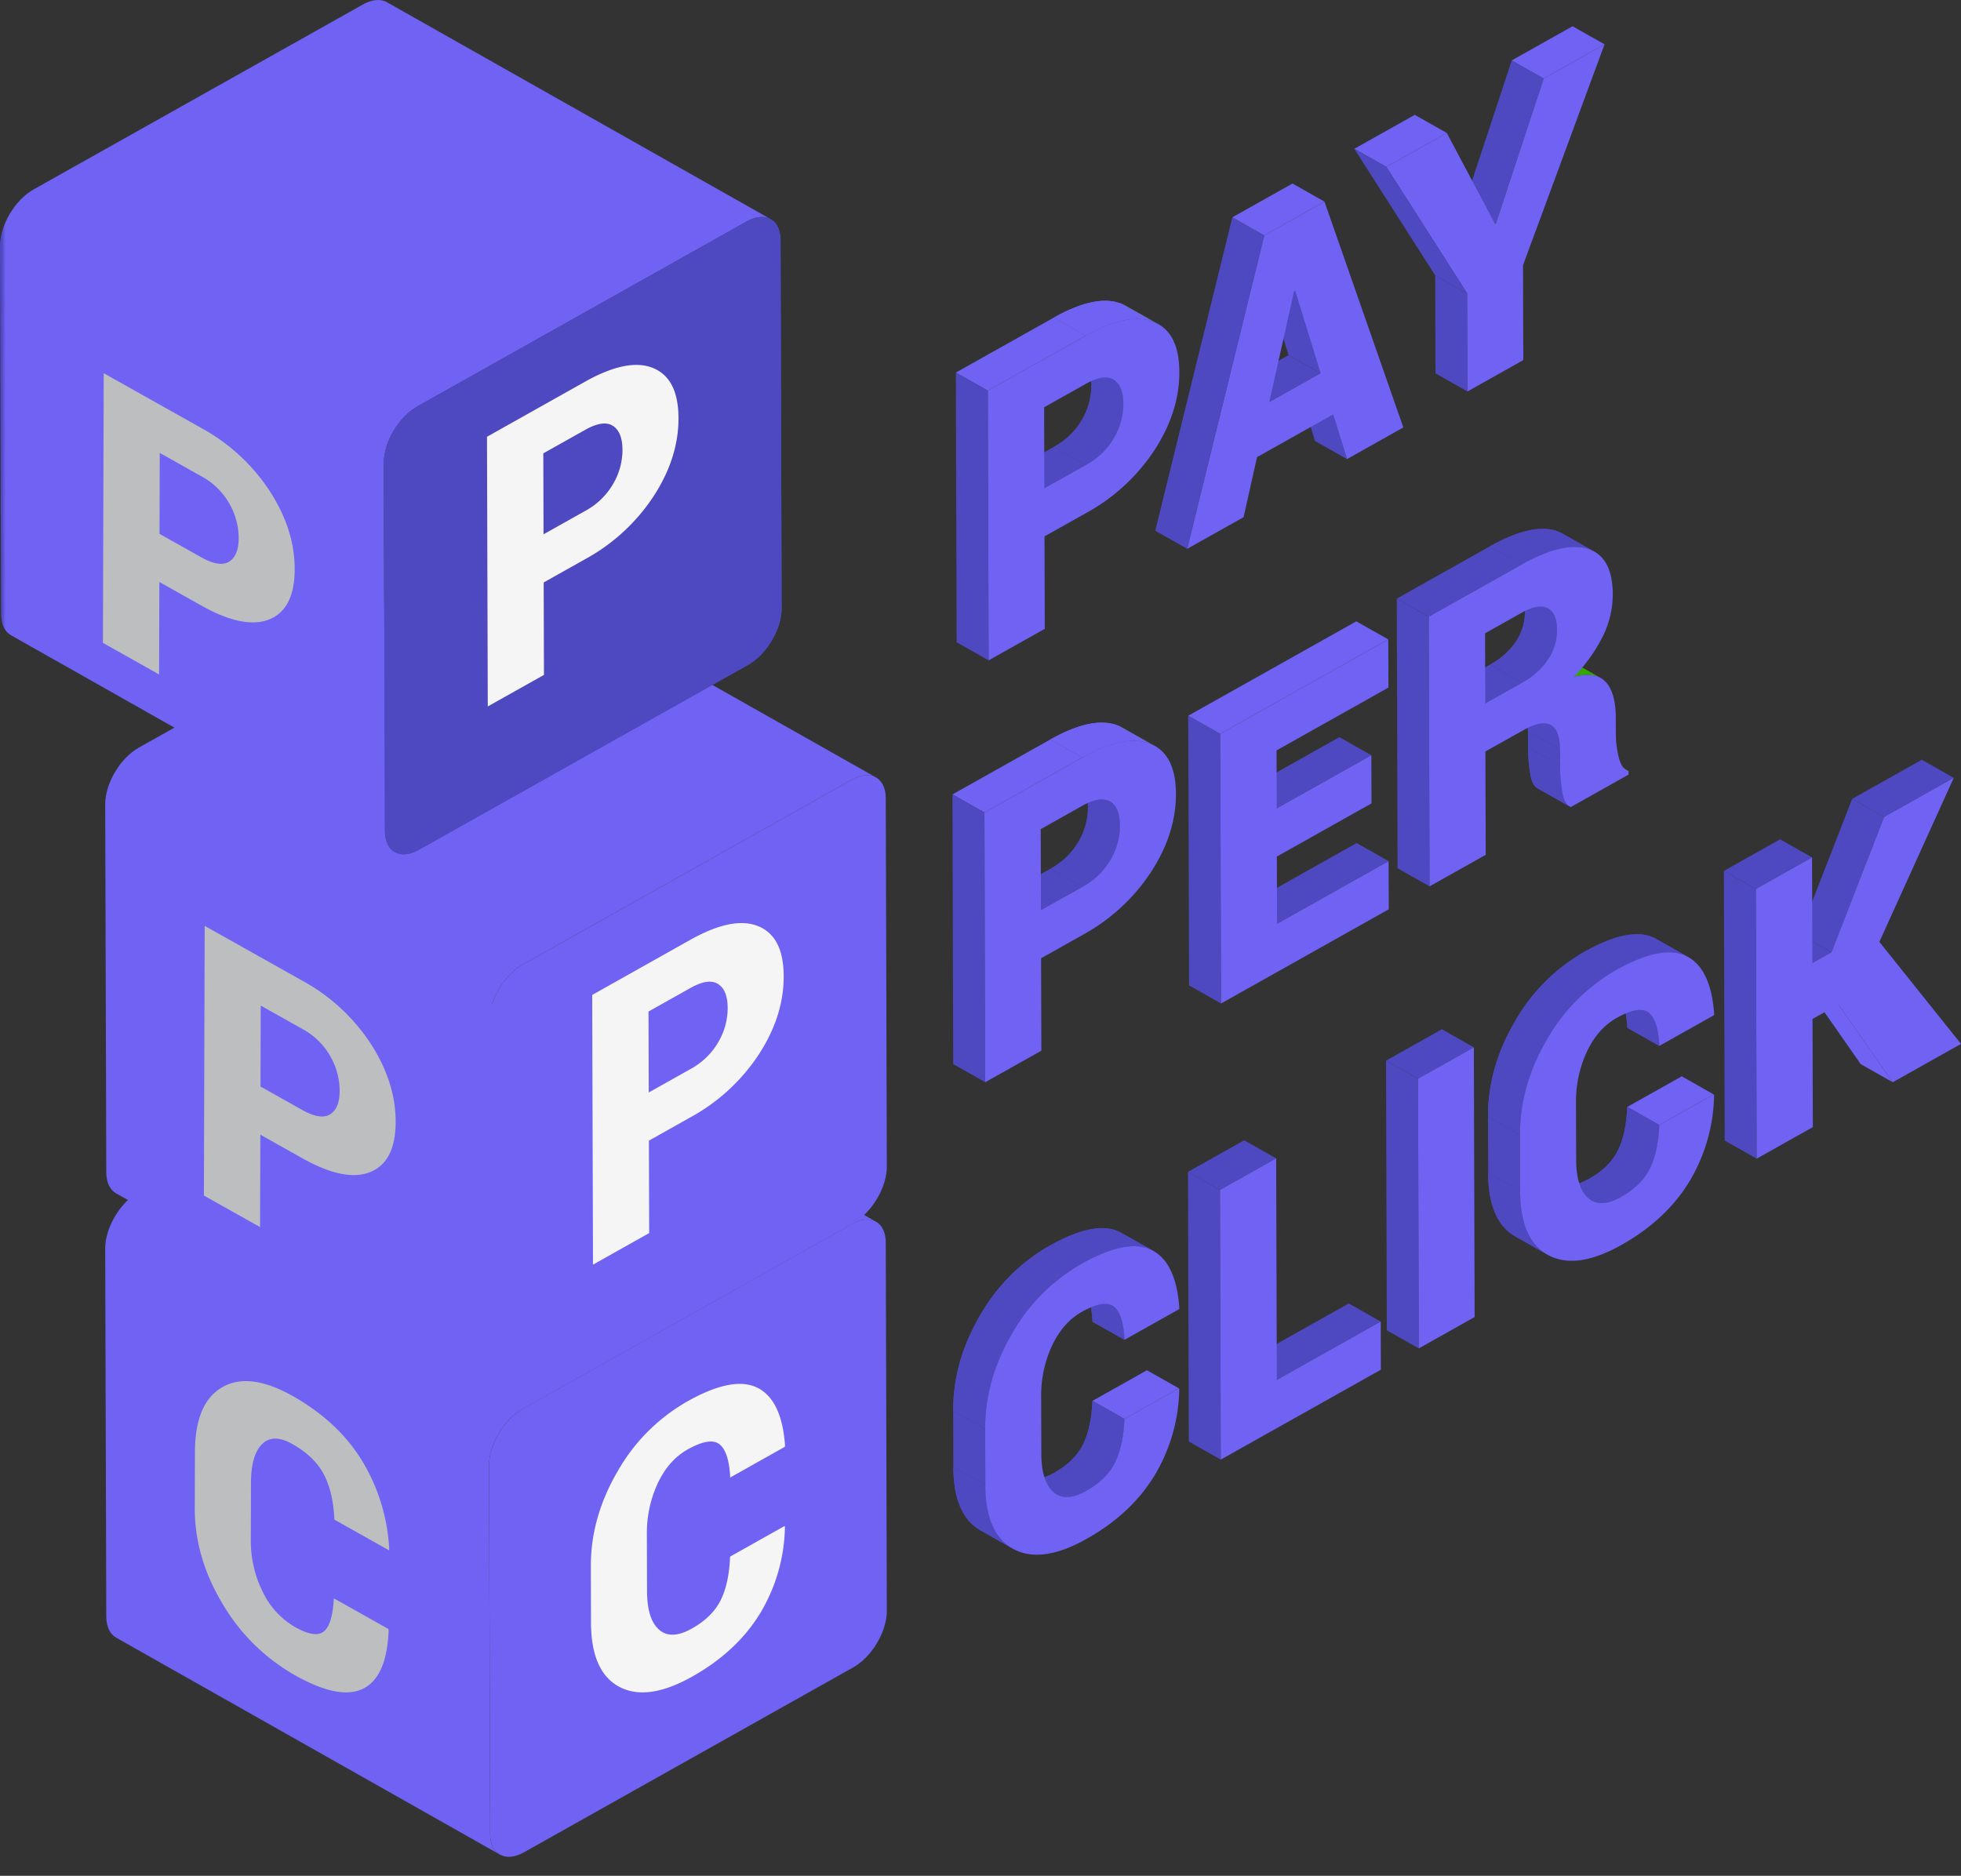 <svg xmlns="http://www.w3.org/2000/svg" xmlns:xlink="http://www.w3.org/1999/xlink" width="713.211" height="682.316" viewBox="0 0 713.211 682.316">
  <rect x="0" y="0" width="713.211" height="682.316" fill="#333333" stroke="none"/>
  <defs>
    <clipPath id="clip-path">
      <rect id="Rectangle_35" data-name="Rectangle 35" width="713.211" height="682.316" fill="none"/>
    </clipPath>
    <clipPath id="clip-path-3">
      <rect id="Rectangle_1" data-name="Rectangle 1" width="299.986" height="169.047" fill="none"/>
    </clipPath>
    <clipPath id="clip-path-4">
      <path id="Path_2" data-name="Path 2" d="M162.242,297.974,42.469,365.248c-6.769,3.8-12.237,13.018-12.217,20.585l.388,133.9c.011,3.76,1.377,6.406,3.578,7.65l139.6,78.926c-2.2-1.244-3.563-3.887-3.577-7.65l-.388-133.9c-.025-7.566,5.448-16.783,12.218-20.586L301.845,376.9c3.407-1.915,6.495-2.091,8.724-.831q-69.8-39.466-139.606-78.928a6.462,6.462,0,0,0-3.219-.8,11.389,11.389,0,0,0-5.5,1.637" transform="translate(-30.252 -296.337)" fill="none"/>
    </clipPath>
    <linearGradient id="linear-gradient" x1="-0.136" y1="1.025" x2="-0.132" y2="1.025" gradientUnits="objectBoundingBox">
      <stop offset="0" stop-color="#4e48c1"/>
      <stop offset="0.353" stop-color="#7062f2"/>
      <stop offset="1" stop-color="#7062f2"/>
    </linearGradient>
    <clipPath id="clip-path-5">
      <path id="Path_3" data-name="Path 3" d="M272.614,362.115,152.843,429.388c-6.771,3.8-12.244,13.02-12.218,20.586l.388,133.9c.023,7.57,5.53,10.622,12.3,6.818l119.773-67.276c6.769-3.8,12.239-13.016,12.214-20.588l-.39-133.9c-.016-5.359-2.779-8.454-6.8-8.454a11.4,11.4,0,0,0-5.5,1.637" transform="translate(-140.625 -360.478)" fill="none"/>
    </clipPath>
    <linearGradient id="linear-gradient-2" x1="-1.229" y1="1.02" x2="-1.22" y2="1.02" gradientUnits="objectBoundingBox">
      <stop offset="0" stop-color="#4e48c1"/>
      <stop offset="0.565" stop-color="#7062f2"/>
      <stop offset="1" stop-color="#7062f2"/>
    </linearGradient>
    <clipPath id="clip-path-7">
      <path id="Path_6" data-name="Path 6" d="M162.242,166.643,42.469,233.917c-6.769,3.8-12.237,13.019-12.217,20.586l.388,133.9c.011,3.759,1.377,6.4,3.578,7.648q69.8,39.468,139.6,78.93c-2.2-1.248-3.563-3.89-3.577-7.651l-.388-133.9c-.025-7.568,5.448-16.787,12.218-20.588l119.771-67.272c3.407-1.915,6.495-2.093,8.724-.833q-69.8-39.466-139.606-78.928a6.462,6.462,0,0,0-3.219-.8,11.4,11.4,0,0,0-5.5,1.637" transform="translate(-30.252 -165.006)" fill="none"/>
    </clipPath>
    <linearGradient id="linear-gradient-3" x1="-0.136" y1="1.546" x2="-0.132" y2="1.546" gradientUnits="objectBoundingBox">
      <stop offset="0" stop-color="#4e48c1"/>
      <stop offset="0.312" stop-color="#7062f2"/>
      <stop offset="1" stop-color="#7062f2"/>
    </linearGradient>
    <clipPath id="clip-path-8">
      <path id="Path_7" data-name="Path 7" d="M272.614,230.786,152.843,298.058c-6.771,3.8-12.244,13.02-12.218,20.588l.388,133.9c.023,7.568,5.53,10.619,12.3,6.818l119.773-67.275c6.769-3.8,12.239-13.02,12.214-20.588l-.39-133.9c-.016-5.359-2.779-8.454-6.795-8.454a11.4,11.4,0,0,0-5.5,1.638" transform="translate(-140.625 -229.148)" fill="none"/>
    </clipPath>
    <linearGradient id="linear-gradient-4" x1="-1.229" y1="1.711" x2="-1.22" y2="1.711" xlink:href="#linear-gradient-3"/>
    <clipPath id="clip-path-10">
      <path id="Path_10" data-name="Path 10" d="M137.41,0a11.461,11.461,0,0,0-5.425,1.639L12.218,68.911C5.468,72.7.022,81.852,0,89.4v.1L.392,223.4c.013,3.765,1.379,6.411,3.567,7.654q69.8,39.464,139.612,78.925c-2.2-1.242-3.567-3.887-3.579-7.653l-.392-133.9c-.025-7.569,5.451-16.785,12.218-20.586L271.6,80.564c3.4-1.907,6.489-2.091,8.715-.836L140.713.8a6.463,6.463,0,0,0-3.141-.8Z" transform="translate(0 -0.001)" fill="none"/>
    </clipPath>
    <linearGradient id="linear-gradient-5" y1="2.201" x2="0.005" y2="2.201" gradientUnits="objectBoundingBox">
      <stop offset="0" stop-color="#4e48c1"/>
      <stop offset="1" stop-color="#7062f2"/>
    </linearGradient>
    <clipPath id="clip-path-11">
      <path id="Path_11" data-name="Path 11" d="M242.364,65.779,122.589,133.053c-6.769,3.8-12.24,13.021-12.217,20.588l.39,133.9c.021,7.57,5.529,10.619,12.3,6.817l119.771-67.275c6.771-3.8,12.239-13.018,12.217-20.587l-.391-133.9c-.015-5.359-2.779-8.454-6.795-8.452a11.391,11.391,0,0,0-5.5,1.635" transform="translate(-110.372 -64.144)" fill="none"/>
    </clipPath>
    <linearGradient id="linear-gradient-6" x1="-0.964" y1="2.578" x2="-0.956" y2="2.578" gradientUnits="objectBoundingBox">
      <stop offset="0" stop-color="#7062f2"/>
      <stop offset="0.992" stop-color="#4e48c1"/>
      <stop offset="1" stop-color="#4e48c1"/>
    </linearGradient>
    <clipPath id="clip-path-14">
      <path id="Path_30" data-name="Path 30" d="M303.121,133.868l11.635,6.578a25.95,25.95,0,0,0,10.083-9.748l-11.631-6.577a25.975,25.975,0,0,1-10.087,9.747" transform="translate(-303.121 -124.121)" fill="none"/>
    </clipPath>
    <clipPath id="clip-path-15">
      <path id="Path_32" data-name="Path 32" d="M334.249,96.41a13.847,13.847,0,0,1,1.579.764L324.2,90.6a13.719,13.719,0,0,0-1.582-.767Z" transform="translate(-322.613 -89.832)" fill="none"/>
    </clipPath>
    <clipPath id="clip-path-17">
      <path id="Path_35" data-name="Path 35" d="M311.1,106.933q3.474,2.226,3.5,8.762a24.556,24.556,0,0,1-3.437,12.421l11.631,6.577a24.51,24.51,0,0,0,3.437-12.421q-.017-6.538-3.5-8.762c-.076-.049-.157-.1-.239-.144l-11.569-6.54c.058.034.118.07.176.107m-.176-.107-.063-.036.063.036" transform="translate(-310.857 -106.79)" fill="none"/>
    </clipPath>
    <clipPath id="clip-path-19">
      <path id="Path_39" data-name="Path 39" d="M303.014,95.027l11.633,6.576q15.6-8.764,24.793-4.979L327.8,90.046a15.908,15.908,0,0,0-6.121-1.141q-7.767,0-18.669,6.122" transform="translate(-303.014 -88.905)" fill="none"/>
    </clipPath>
    <clipPath id="clip-path-21">
      <path id="Path_45" data-name="Path 45" d="M302.139,258.573l11.634,6.577a25.942,25.942,0,0,0,10.085-9.747l-11.631-6.577a25.975,25.975,0,0,1-10.087,9.747" transform="translate(-302.139 -248.826)" fill="none"/>
    </clipPath>
    <clipPath id="clip-path-22">
      <path id="Path_47" data-name="Path 47" d="M333.266,221.114a14.078,14.078,0,0,1,1.58.765L323.213,215.3a14.024,14.024,0,0,0-1.582-.767Z" transform="translate(-321.631 -214.537)" fill="none"/>
    </clipPath>
    <clipPath id="clip-path-24">
      <path id="Path_50" data-name="Path 50" d="M310.114,231.638q3.474,2.226,3.5,8.762a24.543,24.543,0,0,1-3.435,12.421l11.631,6.577a24.516,24.516,0,0,0,3.437-12.421q-.017-6.538-3.5-8.761c-.078-.049-.158-.1-.24-.145q-5.787-3.269-11.571-6.54c.059.034.118.07.177.107m-.177-.107c-.02-.012-.04-.025-.062-.036l.062.036" transform="translate(-309.875 -231.495)" fill="none"/>
    </clipPath>
    <clipPath id="clip-path-26">
      <path id="Path_54" data-name="Path 54" d="M302.032,219.732l11.633,6.577q15.6-8.764,24.792-4.981l-11.635-6.577a15.908,15.908,0,0,0-6.121-1.141q-7.767,0-18.669,6.122" transform="translate(-302.032 -213.61)" fill="none"/>
    </clipPath>
    <clipPath id="clip-path-28">
      <path id="Path_59" data-name="Path 59" d="M470.077,228.856a3.374,3.374,0,0,0,.813.33l-11.634-6.578a3.294,3.294,0,0,1-.812-.329Z" transform="translate(-458.444 -222.279)" fill="none"/>
    </clipPath>
    <clipPath id="clip-path-30">
      <path id="Path_62" data-name="Path 62" d="M440.154,230.395q.681,4.291,2.616,5.391l11.635,6.578q-1.935-1.1-2.617-5.393a61.329,61.329,0,0,1-.787-9.41l-11.633-6.577a61.656,61.656,0,0,0,.785,9.411" transform="translate(-439.369 -220.984)" fill="none"/>
    </clipPath>
    <clipPath id="clip-path-32">
      <path id="Path_66" data-name="Path 66" d="M440.055,217.829l11.633,6.577c-.014-4.677-1.131-7.624-3.34-8.862l-11.633-6.578c2.208,1.238,3.327,4.185,3.34,8.863" transform="translate(-436.715 -208.966)" fill="none"/>
    </clipPath>
    <clipPath id="clip-path-33">
      <path id="Path_68" data-name="Path 68" d="M443.4,194.815l11.633,6.577q6.215-1.517,9.744.479l-11.634-6.577a9.75,9.75,0,0,0-4.875-1.135,20.713,20.713,0,0,0-4.868.656" transform="translate(-443.4 -194.159)" fill="none"/>
    </clipPath>
    <clipPath id="clip-path-35">
      <path id="Path_71" data-name="Path 71" d="M428.516,198l11.633,6.578a26.363,26.363,0,0,0,9.394-8.414l-11.636-6.578a26.3,26.3,0,0,1-9.39,8.414" transform="translate(-428.516 -189.59)" fill="none"/>
    </clipPath>
    <clipPath id="clip-path-37">
      <path id="Path_74" data-name="Path 74" d="M439.175,182.236a19.223,19.223,0,0,1-3.23,10.829l11.636,6.578a19.28,19.28,0,0,0,3.229-10.831q-.019-5.886-3.253-7.72l-11.634-6.577q3.229,1.825,3.252,7.721" transform="translate(-435.923 -174.515)" fill="none"/>
    </clipPath>
    <clipPath id="clip-path-39">
      <path id="Path_78" data-name="Path 78" d="M428.317,162.752l11.633,6.577q15.26-8.568,24.2-5.7a12.5,12.5,0,0,1,2.292,1l-11.634-6.577a12.408,12.408,0,0,0-2.291-1,15.908,15.908,0,0,0-4.885-.72q-7.885,0-19.315,6.418" transform="translate(-428.317 -156.334)" fill="none"/>
    </clipPath>
    <clipPath id="clip-path-41">
      <path id="Path_90" data-name="Path 90" d="M315.806,430.023q-3.055,6.087-10.411,10.224-6.555,3.684-10.7,1.339,5.817,3.291,11.634,6.577,4.144,2.344,10.7-1.339,7.348-4.133,10.41-10.224,3.055-6.108,3.459-15.914l-11.634-6.577q-.4,9.8-3.459,15.914" transform="translate(-294.7 -414.109)" fill="none"/>
    </clipPath>
    <clipPath id="clip-path-43">
      <path id="Path_93" data-name="Path 93" d="M311.212,380.986q3.409,2.739,3.865,12.071l11.635,6.577q-.457-9.319-3.868-12.073a4.458,4.458,0,0,0-.579-.39q-5.813-3.289-11.633-6.577a4.394,4.394,0,0,1,.579.391" transform="translate(-310.633 -380.595)" fill="none"/>
    </clipPath>
    <clipPath id="clip-path-45">
      <path id="Path_96" data-name="Path 96" d="M284.041,456.752l11.635,6.576q-9.871-5.578-9.916-23.118l-11.634-6.577q.051,17.531,9.915,23.119" transform="translate(-274.126 -433.633)" fill="none"/>
    </clipPath>
    <clipPath id="clip-path-47">
      <path id="Path_100" data-name="Path 100" d="M301.865,369.389l11.633,6.578q16.631-9.343,25.469-4.926c.2.1.395.206.588.314q-5.821-3.293-11.636-6.578c-.191-.107-.385-.213-.584-.311a14.283,14.283,0,0,0-6.479-1.42q-7.7,0-18.99,6.343" transform="translate(-301.865 -363.046)" fill="none"/>
    </clipPath>
    <clipPath id="clip-path-49">
      <path id="Path_103" data-name="Path 103" d="M283.8,393.718q-9.769,16.728-9.716,34.511l11.634,6.576q-.051-17.777,9.716-34.51a67.494,67.494,0,0,1,25.427-25.516L309.224,368.2A67.545,67.545,0,0,0,283.8,393.718" transform="translate(-274.079 -368.201)" fill="none"/>
    </clipPath>
    <clipPath id="clip-path-51">
      <path id="Path_122" data-name="Path 122" d="M469.594,343.139q-3.055,6.087-10.411,10.224-6.557,3.682-10.7,1.339l11.635,6.576q4.144,2.344,10.7-1.339,7.35-4.131,10.41-10.224t3.461-15.913l-11.636-6.577q-.4,9.8-3.457,15.914" transform="translate(-448.485 -327.225)" fill="none"/>
    </clipPath>
    <clipPath id="clip-path-53">
      <path id="Path_125" data-name="Path 125" d="M465,294.1q3.409,2.741,3.865,12.073l11.635,6.577q-.455-9.319-3.867-12.073a4.746,4.746,0,0,0-.579-.393q-5.815-3.287-11.634-6.576a4.56,4.56,0,0,1,.579.391" transform="translate(-464.419 -293.71)" fill="none"/>
    </clipPath>
    <clipPath id="clip-path-55">
      <path id="Path_128" data-name="Path 128" d="M437.827,369.868l11.635,6.576q-9.871-5.578-9.918-23.118l-11.633-6.577q.051,17.529,9.915,23.119" transform="translate(-427.912 -346.749)" fill="none"/>
    </clipPath>
    <clipPath id="clip-path-57">
      <path id="Path_132" data-name="Path 132" d="M455.652,282.505l11.633,6.577q16.629-9.341,25.469-4.924c.2.1.393.205.586.313q-5.817-3.291-11.635-6.577c-.191-.108-.386-.213-.583-.311a14.276,14.276,0,0,0-6.48-1.42q-7.7,0-18.989,6.343" transform="translate(-455.652 -276.162)" fill="none"/>
    </clipPath>
    <clipPath id="clip-path-59">
      <path id="Path_135" data-name="Path 135" d="M437.582,306.834q-9.767,16.726-9.716,34.511l11.633,6.576q-.049-17.778,9.719-34.511a67.494,67.494,0,0,1,25.427-25.516l-11.633-6.577a67.547,67.547,0,0,0-25.429,25.517" transform="translate(-427.865 -281.317)" fill="none"/>
    </clipPath>
  </defs>
  <g id="hero_ppc" data-name="hero ppc" transform="translate(-1011 -213)">
    <g id="hero" transform="translate(1011 213)">
      <g id="Group_120" data-name="Group 120" clip-path="url(#clip-path)">
        <g id="Group_5" data-name="Group 5">
          <g id="Group_4" data-name="Group 4" clip-path="url(#clip-path)">
            <g id="Group_3" data-name="Group 3" transform="translate(36.672 513.269)" opacity="0.27" style="mix-blend-mode: multiply;isolation: isolate">
              <g id="Group_2" data-name="Group 2">
                <g id="Group_1" data-name="Group 1" clip-path="url(#clip-path-3)">
                  <path id="Path_1" data-name="Path 1" d="M35.325,492.958,163.1,420.716c8.487-4.8,22.285-4.8,30.829,0C193.932,420.717,26.849,497.751,35.325,492.958Z" transform="translate(-28.994 -417.118)" fill="#231f20"/>
                </g>
              </g>
            </g>
          </g>
        </g>
        <g id="Group_7" data-name="Group 7" transform="translate(38.264 364.647)">
          <g id="Group_6" data-name="Group 6" clip-path="url(#clip-path-4)">
            <rect id="Rectangle_3" data-name="Rectangle 3" width="280.336" height="309.977" transform="translate(-0.02)" fill="url(#linear-gradient)"/>
          </g>
        </g>
        <g id="Group_9" data-name="Group 9" transform="translate(177.867 443.573)">
          <g id="Group_8" data-name="Group 8" clip-path="url(#clip-path-5)">
            <rect id="Rectangle_4" data-name="Rectangle 4" width="144.725" height="234.023" transform="translate(-0.025 0)" fill="url(#linear-gradient-2)"/>
          </g>
        </g>
        <g id="Group_11" data-name="Group 11">
          <g id="Group_10" data-name="Group 10" clip-path="url(#clip-path)">
            <path id="Path_4" data-name="Path 4" d="M91.446,413.591q16.645,9.349,25.412,23.657a68.663,68.663,0,0,1,9.872,32.2l-.129.34L106.767,458.65q-.381-9.81-3.784-16.371-3.383-6.554-11.588-11.171-6.921-3.887-10.926.107t-4.021,14.108l-.061,20.617a41.687,41.687,0,0,0,4.283,18.88,29.309,29.309,0,0,0,11.924,12.973q7.354,4.131,10.434,1.473,3.1-2.652,3.54-11.984L126.4,498.422l.114.479q-.649,16.909-9.2,21.215t-24.771-4.8a71.322,71.322,0,0,1-26.43-26.044q-10.146-16.9-10.106-34.773l.059-20.477q.055-17.8,9.887-23.5t25.494,3.074" transform="translate(14.832 94.11)" fill="#bcbec0"/>
            <path id="Path_5" data-name="Path 5" d="M205.033,415.435q16.645-9.347,25.467-4.923t10.026,21.026l-.126.471-19.821,11.135q-.457-9.319-3.868-12.071-3.428-2.73-11.626,1.88-6.925,3.893-10.89,12.359a43.087,43.087,0,0,0-3.927,18.572l.062,20.617q.03,10.181,4.39,14,4.348,3.841,11.948-.433,7.35-4.127,10.42-10.232,3.055-6.106,3.447-15.908l19.835-11.14.116.335a62.962,62.962,0,0,1-9.049,31.47q-8.511,13.895-24.719,22.993-16.265,9.137-26.5,3.684-10.211-5.469-10.264-23.324l-.059-20.487q-.053-17.777,9.705-34.5a67.576,67.576,0,0,1,25.429-25.517" transform="translate(44.995 94.301)" fill="#f5f5f5"/>
          </g>
        </g>
        <g id="Group_13" data-name="Group 13" transform="translate(38.264 203.042)">
          <g id="Group_12" data-name="Group 12" clip-path="url(#clip-path-7)">
            <rect id="Rectangle_6" data-name="Rectangle 6" width="280.336" height="309.98" transform="translate(-0.02 0)" fill="url(#linear-gradient-3)"/>
          </g>
        </g>
        <g id="Group_15" data-name="Group 15" transform="translate(177.867 281.97)">
          <g id="Group_14" data-name="Group 14" clip-path="url(#clip-path-8)">
            <rect id="Rectangle_7" data-name="Rectangle 7" width="144.725" height="234.02" transform="translate(-0.025 0)" fill="url(#linear-gradient-4)"/>
          </g>
        </g>
        <g id="Group_17" data-name="Group 17">
          <g id="Group_16" data-name="Group 16" clip-path="url(#clip-path)">
            <path id="Path_8" data-name="Path 8" d="M119.286,316.537q9.128,14.083,9.09,28.5-.042,14.489-9.226,18.205t-24.8-5.059L79.162,349.65l-.1,33.624L58.63,371.794l.285-98.1L94.535,293.7a69.418,69.418,0,0,1,24.752,22.835m-14.78,25.719c2.316-1.425,3.485-4.262,3.5-8.536a25.394,25.394,0,0,0-3.435-12.66,25.717,25.717,0,0,0-10.085-9.839L79.3,302.691l-.085,29.44,15.186,8.53q6.64,3.73,10.107,1.595" transform="translate(15.527 63.09)" fill="#bcbec0"/>
            <path id="Path_9" data-name="Path 9" d="M230.705,274.015q9.2,3.776,9.227,18.207.042,14.475-9.09,28.483A69.588,69.588,0,0,1,206.09,343.48l-15.184,8.53.1,33.624-20.435,11.477-.286-98.1L205.9,279q15.616-8.771,24.8-4.987m-14.581,42.2a24.43,24.43,0,0,0,3.438-12.421c-.014-4.36-1.172-7.282-3.5-8.761q-3.474-2.243-10.106,1.488l-15.186,8.53.085,29.443,15.186-8.53a25.893,25.893,0,0,0,10.085-9.748" transform="translate(45.097 62.902)" fill="#f5f5f5"/>
          </g>
        </g>
        <g id="Group_19" data-name="Group 19" transform="translate(0 0.001)">
          <g id="Group_18" data-name="Group 18" clip-path="url(#clip-path-10)">
            <rect id="Rectangle_9" data-name="Rectangle 9" width="280.312" height="309.98" transform="translate(0 0)" fill="url(#linear-gradient-5)"/>
          </g>
        </g>
        <g id="Group_21" data-name="Group 21" transform="translate(139.602 78.93)">
          <g id="Group_20" data-name="Group 20" clip-path="url(#clip-path-11)">
            <rect id="Rectangle_10" data-name="Rectangle 10" width="144.721" height="234.021" transform="translate(-0.023 -0.001)" fill="url(#linear-gradient-6)"/>
          </g>
        </g>
        <g id="Group_23" data-name="Group 23" transform="translate(139.602 78.93)">
          <g id="Group_22" data-name="Group 22" clip-path="url(#clip-path-11)">
            <rect id="Rectangle_11" data-name="Rectangle 11" width="144.721" height="234.021" transform="translate(-0.023 -0.001)" fill="url(#linear-gradient-6)"/>
          </g>
        </g>
        <g id="Group_25" data-name="Group 25">
          <g id="Group_24" data-name="Group 24" clip-path="url(#clip-path)">
            <path id="Path_13" data-name="Path 13" d="M90.251,153.164q9.128,14.083,9.09,28.494-.042,14.493-9.226,18.207t-24.8-5.057l-15.188-8.53-.1,33.624L29.593,208.422l.287-98.1L65.5,130.329a69.415,69.415,0,0,1,24.75,22.835m-14.778,25.72c2.315-1.426,3.485-4.261,3.5-8.527a25.372,25.372,0,0,0-3.438-12.668,25.7,25.7,0,0,0-10.085-9.84l-15.184-8.531-.086,29.441,15.186,8.531q6.64,3.728,10.109,1.595" transform="translate(7.837 25.43)" fill="#bcbec0"/>
            <path id="Path_14" data-name="Path 14" d="M200.455,109.012q9.192,3.775,9.227,18.205.04,14.475-9.092,28.483a69.605,69.605,0,0,1-24.753,22.777l-15.184,8.529.1,33.624-20.435,11.478-.288-98.1L175.652,114q15.616-8.771,24.8-4.986m-14.581,42.2a24.46,24.46,0,0,0,3.437-12.421q-.021-6.54-3.5-8.762-3.476-2.243-10.11,1.489l-15.184,8.53.085,29.441,15.187-8.53a25.911,25.911,0,0,0,10.086-9.747" transform="translate(37.084 24.866)" fill="#f5f5f5"/>
            <path id="Path_15" data-name="Path 15" d="M424.421,123.623l-11.635-6.578-.1-35.638,11.633,6.578Z" transform="translate(109.292 18.765)" fill="#4e48c1"/>
            <path id="Path_16" data-name="Path 16" d="M432.321,67.434l-11.635-6.577.358-.2,11.635,6.577Z" transform="translate(111.412 13.982)" fill="#267a00"/>
            <path id="Path_17" data-name="Path 17" d="M432.6,77.1l-11.635-6.577,17.359-52.667,11.634,6.576Z" transform="translate(111.487 4.116)" fill="#4e48c1"/>
            <path id="Path_18" data-name="Path 18" d="M446.326,26.759l-11.633-6.577L456.813,7.757l11.633,6.577Z" transform="translate(115.122 1.788)" fill="#7062f2"/>
            <path id="Path_19" data-name="Path 19" d="M390.821,139.988l-11.633-6.577-5.062-16.25,11.633,6.577Z" transform="translate(99.081 27.007)" fill="#4e48c1"/>
            <path id="Path_20" data-name="Path 20" d="M367.422,122.024l-11.634-6.577,18.622-10.459,11.634,6.577Z" transform="translate(94.225 24.201)" fill="#4e48c1"/>
            <path id="Path_21" data-name="Path 21" d="M478,13.1,448.351,93.466l.1,34.5-20.307,11.407-.105-35.638L398.623,57.686l22-12.354L438.164,78.4l.358-.2,17.357-52.668Z" transform="translate(105.569 3.02)" fill="#7062f2"/>
            <path id="Path_22" data-name="Path 22" d="M401.059,52.881,389.426,46.3,411.419,33.95l11.635,6.577Z" transform="translate(103.133 7.826)" fill="#7062f2"/>
            <path id="Path_23" data-name="Path 23" d="M430.475,96.611l-11.633-6.578L389.426,43.99l11.633,6.577Z" transform="translate(103.133 10.14)" fill="#4e48c1"/>
            <path id="Path_24" data-name="Path 24" d="M384.084,117.177,372.451,110.6,363.19,80.637l11.634,6.577Z" transform="translate(96.185 18.588)" fill="#4e48c1"/>
            <path id="Path_25" data-name="Path 25" d="M343.82,184.827l-11.635-6.577L360.228,64.237l11.634,6.577Z" transform="translate(87.974 14.807)" fill="#4e48c1"/>
            <path id="Path_26" data-name="Path 26" d="M391.3,59.6,419.98,141.75l-20.488,11.508-5.062-16.249-27.663,15.538-4.886,21.838-20.5,11.513L369.424,71.885Zm-20.064,72.892,18.622-10.459L380.6,92.064l-.367.207Z" transform="translate(90.41 13.738)" fill="#7062f2"/>
            <path id="Path_27" data-name="Path 27" d="M365.99,73.116l-11.634-6.577L376.235,54.25l11.631,6.578Z" transform="translate(93.845 12.505)" fill="#7062f2"/>
            <path id="Path_28" data-name="Path 28" d="M314.755,140.445l-11.634-6.577a25.966,25.966,0,0,0,10.086-9.748l11.633,6.578a25.959,25.959,0,0,1-10.085,9.747" transform="translate(80.277 28.611)" fill="#4e48c1"/>
          </g>
        </g>
        <g id="Group_27" data-name="Group 27" transform="translate(383.398 152.733)">
          <g id="Group_26" data-name="Group 26" clip-path="url(#clip-path-14)">
            <path id="Path_29" data-name="Path 29" d="M314.755,140.445l-11.634-6.577a25.966,25.966,0,0,0,10.086-9.748l11.633,6.578a25.959,25.959,0,0,1-10.085,9.747" transform="translate(-303.121 -124.121)" fill="#4e48c1"/>
          </g>
        </g>
        <g id="Group_29" data-name="Group 29" transform="translate(408.052 110.539)">
          <g id="Group_28" data-name="Group 28" clip-path="url(#clip-path-15)">
            <path id="Path_31" data-name="Path 31" d="M334.249,96.41l-11.635-6.577a13.912,13.912,0,0,1,1.582.765l11.633,6.577a14.089,14.089,0,0,0-1.58-.765" transform="translate(-322.613 -89.832)" fill="#33a800"/>
          </g>
        </g>
        <g id="Group_31" data-name="Group 31">
          <g id="Group_30" data-name="Group 30" clip-path="url(#clip-path)">
            <path id="Path_33" data-name="Path 33" d="M310.858,106.79l11.633,6.577c.082.046.161.094.238.144q3.474,2.226,3.5,8.761a24.487,24.487,0,0,1-3.434,12.421l-11.634-6.577A24.52,24.52,0,0,0,314.6,115.7q-.021-6.538-3.5-8.762c-.081-.049-.158-.1-.239-.143" transform="translate(82.326 24.617)" fill="#4e48c1"/>
          </g>
        </g>
        <g id="Group_33" data-name="Group 33" transform="translate(393.182 131.406)">
          <g id="Group_32" data-name="Group 32" clip-path="url(#clip-path-17)">
            <path id="Path_34" data-name="Path 34" d="M322.791,134.693l-11.631-6.577A24.556,24.556,0,0,0,314.6,115.7q-.019-6.538-3.5-8.762c-.08-.05-.158-.1-.239-.143l11.634,6.576c.081.047.162.095.238.145q3.474,2.226,3.5,8.761a24.5,24.5,0,0,1-3.437,12.421" transform="translate(-310.857 -106.79)" fill="#4e48c1"/>
          </g>
        </g>
        <g id="Group_35" data-name="Group 35">
          <g id="Group_34" data-name="Group 34" clip-path="url(#clip-path)">
            <path id="Path_36" data-name="Path 36" d="M302.739,147.155l-11.631-6.577,15.194-8.536,11.635,6.577Z" transform="translate(77.095 30.437)" fill="#4e48c1"/>
            <path id="Path_37" data-name="Path 37" d="M314.647,101.6l-11.633-6.577q15.6-8.764,24.789-4.98l11.636,6.577q-9.181-3.784-24.793,4.98" transform="translate(80.248 20.494)" fill="#7062f2"/>
          </g>
        </g>
        <g id="Group_37" data-name="Group 37" transform="translate(383.262 109.399)">
          <g id="Group_36" data-name="Group 36" clip-path="url(#clip-path-19)">
            <path id="Path_38" data-name="Path 38" d="M314.647,101.6l-11.633-6.577q15.6-8.764,24.789-4.98l11.636,6.577q-9.181-3.784-24.793,4.98" transform="translate(-303.014 -88.905)" fill="#7062f2"/>
          </g>
        </g>
        <g id="Group_39" data-name="Group 39">
          <g id="Group_38" data-name="Group 38" clip-path="url(#clip-path)">
            <path id="Path_40" data-name="Path 40" d="M286.485,120.464l-11.633-6.577,35.62-20.007,11.633,6.576Z" transform="translate(72.79 21.641)" fill="#7062f2"/>
            <path id="Path_41" data-name="Path 41" d="M286.77,214.818l-11.634-6.577-.285-98.1,11.633,6.577Z" transform="translate(72.79 25.389)" fill="#4e48c1"/>
            <path id="Path_42" data-name="Path 42" d="M344.463,95.391q9.194,3.775,9.236,18.189.042,14.489-9.1,28.5a69.54,69.54,0,0,1-24.741,22.769l-15.2,8.536.1,33.624L284.334,218.48l-.285-98.1,35.62-20.008q15.6-8.762,24.793-4.98M329.89,137.584a24.5,24.5,0,0,0,3.437-12.421q-.017-6.538-3.5-8.761t-10.107,1.489l-15.2,8.536.085,29.44,15.2-8.536a25.933,25.933,0,0,0,10.085-9.747" transform="translate(75.226 21.726)" fill="#7062f2"/>
            <path id="Path_43" data-name="Path 43" d="M313.773,265.15l-11.634-6.576a25.966,25.966,0,0,0,10.086-9.748l11.633,6.578a25.948,25.948,0,0,1-10.085,9.746" transform="translate(80.017 57.358)" fill="#4e48c1"/>
          </g>
        </g>
        <g id="Group_41" data-name="Group 41" transform="translate(382.156 306.184)">
          <g id="Group_40" data-name="Group 40" clip-path="url(#clip-path-21)">
            <path id="Path_44" data-name="Path 44" d="M313.773,265.15l-11.634-6.576a25.966,25.966,0,0,0,10.086-9.748l11.633,6.578a25.948,25.948,0,0,1-10.085,9.746" transform="translate(-302.139 -248.826)" fill="#4e48c1"/>
          </g>
        </g>
        <g id="Group_43" data-name="Group 43" transform="translate(406.81 263.991)">
          <g id="Group_42" data-name="Group 42" clip-path="url(#clip-path-22)">
            <path id="Path_46" data-name="Path 46" d="M333.267,221.115l-11.635-6.577a13.893,13.893,0,0,1,1.581.765l11.633,6.577a14.065,14.065,0,0,0-1.579-.765" transform="translate(-321.631 -214.537)" fill="#33a800"/>
          </g>
        </g>
        <g id="Group_45" data-name="Group 45">
          <g id="Group_44" data-name="Group 44" clip-path="url(#clip-path)">
            <path id="Path_48" data-name="Path 48" d="M309.875,231.495q5.817,3.287,11.633,6.577.123.068.239.144,3.474,2.226,3.5,8.761a24.5,24.5,0,0,1-3.435,12.421l-11.633-6.577a24.532,24.532,0,0,0,3.437-12.421q-.019-6.538-3.5-8.762c-.08-.049-.158-.1-.239-.143" transform="translate(82.065 53.363)" fill="#4e48c1"/>
          </g>
        </g>
        <g id="Group_47" data-name="Group 47" transform="translate(391.94 284.858)">
          <g id="Group_46" data-name="Group 46" clip-path="url(#clip-path-24)">
            <path id="Path_49" data-name="Path 49" d="M321.809,259.4l-11.631-6.577a24.557,24.557,0,0,0,3.437-12.421q-.019-6.538-3.5-8.762c-.08-.05-.158-.1-.239-.143l11.634,6.577c.081.046.162.094.238.144q3.474,2.226,3.5,8.761a24.5,24.5,0,0,1-3.437,12.421" transform="translate(-309.875 -231.495)" fill="#4e48c1"/>
          </g>
        </g>
        <g id="Group_49" data-name="Group 49">
          <g id="Group_48" data-name="Group 48" clip-path="url(#clip-path)">
            <path id="Path_51" data-name="Path 51" d="M301.757,271.86l-11.631-6.577,15.194-8.536,11.635,6.578Z" transform="translate(76.835 59.184)" fill="#4e48c1"/>
            <path id="Path_52" data-name="Path 52" d="M313.665,226.308l-11.633-6.577q15.6-8.764,24.789-4.98l11.636,6.577q-9.181-3.784-24.793,4.98" transform="translate(79.988 49.24)" fill="#7062f2"/>
          </g>
        </g>
        <g id="Group_51" data-name="Group 51" transform="translate(382.02 262.85)">
          <g id="Group_50" data-name="Group 50" clip-path="url(#clip-path-26)">
            <path id="Path_53" data-name="Path 53" d="M313.665,226.308l-11.633-6.577q15.6-8.764,24.789-4.98l11.636,6.577q-9.181-3.784-24.793,4.98" transform="translate(-302.032 -213.61)" fill="#7062f2"/>
          </g>
        </g>
        <g id="Group_53" data-name="Group 53">
          <g id="Group_52" data-name="Group 52" clip-path="url(#clip-path)">
            <path id="Path_55" data-name="Path 55" d="M285.5,245.169l-11.633-6.577,35.62-20.007,11.633,6.576Z" transform="translate(72.53 50.387)" fill="#7062f2"/>
            <path id="Path_56" data-name="Path 56" d="M285.788,339.523l-11.634-6.577-.285-98.1,11.633,6.577Z" transform="translate(72.53 54.135)" fill="#4e48c1"/>
            <path id="Path_57" data-name="Path 57" d="M343.481,220.1q9.194,3.773,9.236,18.188.042,14.489-9.1,28.5a69.54,69.54,0,0,1-24.741,22.769l-15.2,8.536.1,33.624-20.425,11.471-.285-98.1,35.62-20.008q15.6-8.762,24.793-4.979m-14.572,42.192a24.5,24.5,0,0,0,3.437-12.421q-.017-6.538-3.5-8.761T318.739,242.6l-15.2,8.536.085,29.44,15.2-8.536a25.942,25.942,0,0,0,10.085-9.747" transform="translate(74.966 50.472)" fill="#7062f2"/>
          </g>
        </g>
        <g id="Group_55" data-name="Group 55" transform="translate(579.855 273.517)">
          <g id="Group_54" data-name="Group 54" clip-path="url(#clip-path-28)">
            <path id="Path_58" data-name="Path 58" d="M470.077,228.856l-11.633-6.577a3.366,3.366,0,0,0,.812.33l11.634,6.578a3.449,3.449,0,0,1-.813-.331" transform="translate(-458.444 -222.279)" fill="#33a800"/>
          </g>
        </g>
        <g id="Group_57" data-name="Group 57">
          <g id="Group_56" data-name="Group 56" clip-path="url(#clip-path)">
            <path id="Path_60" data-name="Path 60" d="M454.405,242.364l-11.634-6.577q-1.937-1.1-2.617-5.392a61.643,61.643,0,0,1-.785-9.411L451,227.562a60.883,60.883,0,0,0,.787,9.41q.679,4.293,2.616,5.392" transform="translate(116.36 50.94)" fill="#4e48c1"/>
          </g>
        </g>
        <g id="Group_59" data-name="Group 59" transform="translate(555.729 271.924)">
          <g id="Group_58" data-name="Group 58" clip-path="url(#clip-path-30)">
            <path id="Path_61" data-name="Path 61" d="M454.405,242.364l-11.634-6.577q-1.937-1.1-2.617-5.392a61.643,61.643,0,0,1-.785-9.411L451,227.562a60.883,60.883,0,0,0,.787,9.41q.679,4.293,2.616,5.392" transform="translate(-439.369 -220.984)" fill="#4e48c1"/>
          </g>
        </g>
        <g id="Group_61" data-name="Group 61">
          <g id="Group_60" data-name="Group 60" clip-path="url(#clip-path)">
            <path id="Path_63" data-name="Path 63" d="M451.006,228.672l-11.633-6.577-.018-5.926,11.633,6.578Z" transform="translate(116.356 49.83)" fill="#4e48c1"/>
            <path id="Path_64" data-name="Path 64" d="M451.688,224.406l-11.633-6.577c-.014-4.678-1.132-7.625-3.34-8.862l11.633,6.577c2.211,1.238,3.326,4.184,3.34,8.862" transform="translate(115.657 48.17)" fill="#4e48c1"/>
          </g>
        </g>
        <g id="Group_63" data-name="Group 63" transform="translate(552.372 257.135)">
          <g id="Group_62" data-name="Group 62" clip-path="url(#clip-path-32)">
            <path id="Path_65" data-name="Path 65" d="M451.688,224.406l-11.633-6.577c-.014-4.678-1.132-7.625-3.34-8.862l11.633,6.577c2.211,1.238,3.326,4.184,3.34,8.862" transform="translate(-436.715 -208.966)" fill="#4e48c1"/>
          </g>
        </g>
        <g id="Group_65" data-name="Group 65" transform="translate(560.827 238.915)">
          <g id="Group_64" data-name="Group 64" clip-path="url(#clip-path-33)">
            <path id="Path_67" data-name="Path 67" d="M455.034,201.392,443.4,194.815q6.212-1.517,9.743.479l11.633,6.577q-3.529-2-9.743-.479" transform="translate(-443.4 -194.159)" fill="#33a800"/>
          </g>
        </g>
        <g id="Group_67" data-name="Group 67">
          <g id="Group_66" data-name="Group 66" clip-path="url(#clip-path)">
            <path id="Path_69" data-name="Path 69" d="M440.149,204.582l-11.633-6.577a26.321,26.321,0,0,0,9.391-8.414l11.635,6.577a26.363,26.363,0,0,1-9.394,8.414" transform="translate(113.485 43.703)" fill="#4e48c1"/>
          </g>
        </g>
        <g id="Group_69" data-name="Group 69" transform="translate(542.002 233.293)">
          <g id="Group_68" data-name="Group 68" clip-path="url(#clip-path-35)">
            <path id="Path_70" data-name="Path 70" d="M440.149,204.582l-11.633-6.577a26.321,26.321,0,0,0,9.391-8.414l11.635,6.577a26.363,26.363,0,0,1-9.394,8.414" transform="translate(-428.516 -189.59)" fill="#4e48c1"/>
          </g>
        </g>
        <g id="Group_71" data-name="Group 71">
          <g id="Group_70" data-name="Group 70" clip-path="url(#clip-path)">
            <path id="Path_72" data-name="Path 72" d="M435.923,174.515l11.634,6.577q3.231,1.825,3.254,7.72a19.289,19.289,0,0,1-3.23,10.83l-11.635-6.577a19.242,19.242,0,0,0,3.229-10.83q-.015-5.886-3.252-7.72" transform="translate(115.447 40.228)" fill="#4e48c1"/>
          </g>
        </g>
        <g id="Group_73" data-name="Group 73" transform="translate(551.37 214.743)">
          <g id="Group_72" data-name="Group 72" clip-path="url(#clip-path-37)">
            <path id="Path_73" data-name="Path 73" d="M447.581,199.643l-11.635-6.577a19.239,19.239,0,0,0,3.229-10.83q-.015-5.886-3.252-7.72l11.634,6.577q3.233,1.825,3.254,7.72a19.289,19.289,0,0,1-3.23,10.83" transform="translate(-435.923 -174.515)" fill="#4e48c1"/>
          </g>
        </g>
        <g id="Group_75" data-name="Group 75">
          <g id="Group_74" data-name="Group 74" clip-path="url(#clip-path)">
            <path id="Path_75" data-name="Path 75" d="M429.518,210.559l-11.633-6.577,13.446-7.553,11.633,6.577Z" transform="translate(110.67 45.279)" fill="#4e48c1"/>
            <path id="Path_76" data-name="Path 76" d="M454.807,158.049l11.634,6.577a12.323,12.323,0,0,0-2.291-1q-8.94-2.874-24.2,5.7l-11.633-6.578q15.256-8.568,24.2-5.7a12.286,12.286,0,0,1,2.291,1" transform="translate(113.433 36.037)" fill="#4e48c1"/>
          </g>
        </g>
        <g id="Group_77" data-name="Group 77" transform="translate(541.75 192.371)">
          <g id="Group_76" data-name="Group 76" clip-path="url(#clip-path-39)">
            <path id="Path_77" data-name="Path 77" d="M439.951,169.329l-11.633-6.577q15.256-8.568,24.2-5.7a12.308,12.308,0,0,1,2.289.994l11.634,6.577a12.4,12.4,0,0,0-2.291-.994q-8.94-2.874-24.2,5.7" transform="translate(-428.317 -156.334)" fill="#4e48c1"/>
          </g>
        </g>
        <g id="Group_79" data-name="Group 79">
          <g id="Group_78" data-name="Group 78" clip-path="url(#clip-path)">
            <path id="Path_79" data-name="Path 79" d="M413.557,281.632l-11.634-6.577-.285-98.1,11.633,6.577Z" transform="translate(106.367 40.79)" fill="#4e48c1"/>
            <path id="Path_80" data-name="Path 80" d="M413.272,187.082,401.639,180.5l33.745-18.955,11.633,6.577Z" transform="translate(106.368 37.239)" fill="#4e48c1"/>
            <path id="Path_81" data-name="Path 81" d="M479.925,238.141c.694,2.89,1.882,4.573,3.573,5.016V244.5L462.528,256.28c-1.605-.491-2.665-2.375-3.182-5.637a61.194,61.194,0,0,1-.787-9.41l-.018-5.926c-.014-4.678-1.13-7.624-3.34-8.862q-3.332-1.827-9.716,1.752l-14.049,7.891.11,37.593-20.425,11.471-.286-98.1L444.581,168.1q15.258-8.568,24.2-5.7t8.977,16.552a34.45,34.45,0,0,1-3.544,15.09,58.483,58.483,0,0,1-10.555,14.839q8.086-1.975,11.628,2,3.544,3.992,3.574,12.872l.018,6.209a35.544,35.544,0,0,0,1.047,8.179m-25.7-35.538a19.289,19.289,0,0,0,3.23-10.83q-.019-5.991-3.37-7.784t-9.453,1.628L431.311,193.1l.073,25.47,13.446-7.553a26.363,26.363,0,0,0,9.394-8.414" transform="translate(108.803 37.269)" fill="#7062f2"/>
            <path id="Path_82" data-name="Path 82" d="M369.649,278.58,358.015,272l40.572-22.789,11.633,6.577Z" transform="translate(94.814 57.447)" fill="#4e48c1"/>
            <path id="Path_83" data-name="Path 83" d="M369.551,243.82l-11.633-6.578,34.417-19.331,11.634,6.577Z" transform="translate(94.789 50.231)" fill="#4e48c1"/>
            <path id="Path_84" data-name="Path 84" d="M353.6,316.247l-11.635-6.577-.286-98.1,11.633,6.577Z" transform="translate(90.489 48.77)" fill="#4e48c1"/>
            <path id="Path_85" data-name="Path 85" d="M353.314,224.577,341.681,218,402.8,183.673l11.633,6.576Z" transform="translate(90.489 42.339)" fill="#7062f2"/>
            <path id="Path_86" data-name="Path 86" d="M411.993,189.018l.052,17.519-40.69,22.856.061,21.089,34.419-19.334.051,17.519L371.466,268l.073,24.458,40.571-22.789.052,17.519-61,34.26-.287-98.1Z" transform="translate(92.924 43.571)" fill="#7062f2"/>
            <path id="Path_87" data-name="Path 87" d="M325.757,422.772l-11.635-6.577,19.824-11.134,11.633,6.577Z" transform="translate(83.19 93.372)" fill="#7062f2"/>
            <path id="Path_88" data-name="Path 88" d="M306.333,448.163,294.7,441.586q4.145,2.344,10.7-1.339,7.352-4.131,10.411-10.224t3.458-15.914l11.635,6.577q-.4,9.8-3.461,15.913-3.053,6.089-10.41,10.226-6.557,3.684-10.7,1.339" transform="translate(78.046 95.458)" fill="#4e48c1"/>
          </g>
        </g>
        <g id="Group_81" data-name="Group 81" transform="translate(372.747 509.567)">
          <g id="Group_80" data-name="Group 80" clip-path="url(#clip-path-41)">
            <path id="Path_89" data-name="Path 89" d="M306.333,448.163,294.7,441.586q4.145,2.344,10.7-1.339,7.352-4.131,10.411-10.224t3.458-15.914l11.635,6.577q-.4,9.8-3.461,15.913-3.053,6.089-10.41,10.226-6.557,3.684-10.7,1.339" transform="translate(-294.7 -414.109)" fill="#4e48c1"/>
          </g>
        </g>
        <g id="Group_83" data-name="Group 83">
          <g id="Group_82" data-name="Group 82" clip-path="url(#clip-path)">
            <path id="Path_91" data-name="Path 91" d="M310.633,380.6q5.817,3.287,11.633,6.577a4.384,4.384,0,0,1,.579.391q3.411,2.741,3.868,12.073l-11.635-6.577q-.453-9.319-3.865-12.073a4.647,4.647,0,0,0-.579-.391" transform="translate(82.266 87.732)" fill="#4e48c1"/>
          </g>
        </g>
        <g id="Group_85" data-name="Group 85" transform="translate(392.899 468.327)">
          <g id="Group_84" data-name="Group 84" clip-path="url(#clip-path-43)">
            <path id="Path_92" data-name="Path 92" d="M326.713,399.635l-11.635-6.577q-.453-9.319-3.865-12.071a4.563,4.563,0,0,0-.579-.393l11.633,6.577a4.418,4.418,0,0,1,.579.391q3.411,2.743,3.868,12.073" transform="translate(-310.633 -380.595)" fill="#4e48c1"/>
          </g>
        </g>
        <g id="Group_87" data-name="Group 87">
          <g id="Group_86" data-name="Group 86" clip-path="url(#clip-path)">
            <path id="Path_94" data-name="Path 94" d="M295.676,463.328l-11.635-6.577q-9.868-5.578-9.915-23.118l11.633,6.577q.051,17.529,9.918,23.118" transform="translate(72.598 99.958)" fill="#4e48c1"/>
          </g>
        </g>
        <g id="Group_89" data-name="Group 89" transform="translate(346.724 533.591)">
          <g id="Group_88" data-name="Group 88" clip-path="url(#clip-path-45)">
            <path id="Path_95" data-name="Path 95" d="M295.676,463.328l-11.635-6.577q-9.868-5.578-9.915-23.118l11.633,6.577q.051,17.529,9.918,23.118" transform="translate(-274.126 -433.633)" fill="#4e48c1"/>
          </g>
        </g>
        <g id="Group_91" data-name="Group 91">
          <g id="Group_90" data-name="Group 90" clip-path="url(#clip-path)">
            <path id="Path_97" data-name="Path 97" d="M285.771,444.048l-11.633-6.577-.059-20.487,11.633,6.577Z" transform="translate(72.585 96.12)" fill="#4e48c1"/>
            <path id="Path_98" data-name="Path 98" d="M327.918,364.777q5.817,3.287,11.635,6.578c-.192-.108-.387-.213-.587-.313q-8.832-4.422-25.467,4.924l-11.634-6.577q16.631-9.343,25.469-4.924c.2.1.393.2.584.311" transform="translate(79.944 83.687)" fill="#4e48c1"/>
          </g>
        </g>
        <g id="Group_93" data-name="Group 93" transform="translate(381.809 446.733)">
          <g id="Group_92" data-name="Group 92" clip-path="url(#clip-path-47)">
            <path id="Path_99" data-name="Path 99" d="M313.5,375.967l-11.633-6.577q16.629-9.343,25.469-4.924c.2.1.392.2.583.311l11.636,6.578c-.194-.108-.388-.213-.587-.313q-8.834-4.421-25.469,4.924" transform="translate(-301.865 -363.046)" fill="#4e48c1"/>
          </g>
        </g>
        <g id="Group_95" data-name="Group 95">
          <g id="Group_94" data-name="Group 94" clip-path="url(#clip-path)">
            <path id="Path_101" data-name="Path 101" d="M285.712,434.806l-11.633-6.577q-.053-17.779,9.715-34.511A67.544,67.544,0,0,1,309.224,368.2l11.633,6.577a67.485,67.485,0,0,0-25.427,25.516q-9.771,16.728-9.718,34.511" transform="translate(72.585 84.875)" fill="#4e48c1"/>
          </g>
        </g>
        <g id="Group_97" data-name="Group 97" transform="translate(346.664 453.076)">
          <g id="Group_96" data-name="Group 96" clip-path="url(#clip-path-49)">
            <path id="Path_102" data-name="Path 102" d="M285.712,434.806l-11.633-6.577q-.053-17.779,9.715-34.511A67.544,67.544,0,0,1,309.224,368.2l11.633,6.577a67.485,67.485,0,0,0-25.427,25.516q-9.771,16.728-9.718,34.511" transform="translate(-274.079 -368.201)" fill="#4e48c1"/>
          </g>
        </g>
        <g id="Group_99" data-name="Group 99">
          <g id="Group_98" data-name="Group 98" clip-path="url(#clip-path)">
            <path id="Path_104" data-name="Path 104" d="M318.422,374.735q16.631-9.341,25.469-4.924,8.815,4.426,10.015,21.032l-.115.465-19.833,11.14q-.455-9.317-3.867-12.071c-2.274-1.825-6.158-1.19-11.617,1.875q-6.921,3.893-10.889,12.36a42.963,42.963,0,0,0-3.936,18.577l.059,20.617q.03,10.178,4.392,14t11.956-.439q7.35-4.131,10.41-10.224t3.461-15.914l19.821-11.134.129.33a62.946,62.946,0,0,1-9.061,31.473q-8.492,13.889-24.707,22.991-16.282,9.142-26.5,3.682-10.23-5.46-10.275-23.316l-.059-20.488q-.049-17.779,9.718-34.511a67.494,67.494,0,0,1,25.427-25.516" transform="translate(75.021 84.919)" fill="#7062f2"/>
            <path id="Path_105" data-name="Path 105" d="M369.579,413.121l-11.633-6.577,37.792-21.228,11.633,6.577Z" transform="translate(94.796 88.821)" fill="#4e48c1"/>
            <path id="Path_106" data-name="Path 106" d="M353.523,451.087l-11.633-6.578-.287-98.1,11.634,6.576Z" transform="translate(90.468 79.852)" fill="#4e48c1"/>
            <path id="Path_107" data-name="Path 107" d="M353.238,355.136,341.6,348.559l20.435-11.478,11.633,6.577Z" transform="translate(90.468 77.702)" fill="#4e48c1"/>
            <path id="Path_108" data-name="Path 108" d="M371.236,342.425l.235,80.583,37.792-21.228.053,17.521-58.229,32.7-.285-98.1Z" transform="translate(92.904 78.934)" fill="#7062f2"/>
            <path id="Path_109" data-name="Path 109" d="M410.465,418.212l-11.634-6.578-.286-98.1,11.633,6.576Z" transform="translate(105.548 72.274)" fill="#4e48c1"/>
            <path id="Path_110" data-name="Path 110" d="M410.178,322.247l-11.633-6.577,20.307-11.406,11.634,6.576Z" transform="translate(105.548 70.137)" fill="#4e48c1"/>
            <path id="Path_111" data-name="Path 111" d="M428.05,309.609l.288,98.1-20.309,11.406-.287-98.1Z" transform="translate(107.984 71.369)" fill="#7062f2"/>
            <path id="Path_112" data-name="Path 112" d="M550.823,326.457l-11.634-6.577L519.42,291.571l11.633,6.577Z" transform="translate(137.56 67.211)" fill="#7062f2"/>
            <path id="Path_113" data-name="Path 113" d="M523.574,286.634l-11.631-6.58,6.932-3.893,11.634,6.577Z" transform="translate(135.58 63.659)" fill="#4e48c1"/>
            <path id="Path_114" data-name="Path 114" d="M529.057,291.962l-11.633-6.577L536.6,236.148l11.633,6.577Z" transform="translate(137.031 54.435)" fill="#4e48c1"/>
            <path id="Path_115" data-name="Path 115" d="M544.216,245.388l-11.633-6.577L557.9,224.592l11.635,6.577Z" transform="translate(141.046 51.772)" fill="#4e48c1"/>
            <path id="Path_116" data-name="Path 116" d="M507.33,266.17,495.7,259.593l20.435-11.477,11.633,6.576Z" transform="translate(131.277 57.194)" fill="#4e48c1"/>
            <path id="Path_117" data-name="Path 117" d="M507.616,362.122l-11.633-6.578-.286-98.1,11.633,6.576Z" transform="translate(131.277 59.344)" fill="#4e48c1"/>
            <path id="Path_118" data-name="Path 118" d="M576.863,229.937l-27.05,59.669L579.5,326.72,554.67,340.664,534.9,312.356l-9.4,5.28.114,39.348L505.18,368.462l-.285-98.1,20.435-11.478.111,38.407,6.934-3.9,19.174-49.238Z" transform="translate(133.713 53.004)" fill="#7062f2"/>
            <path id="Path_119" data-name="Path 119" d="M479.543,335.887l-11.635-6.577,19.824-11.135,11.633,6.578Z" transform="translate(123.918 73.344)" fill="#7062f2"/>
            <path id="Path_120" data-name="Path 120" d="M460.12,361.279,448.486,354.7q4.146,2.344,10.7-1.339,7.352-4.131,10.411-10.224t3.458-15.914l11.635,6.577q-.4,9.8-3.461,15.914-3.053,6.087-10.41,10.224-6.557,3.684-10.7,1.339" transform="translate(118.774 75.43)" fill="#4e48c1"/>
          </g>
        </g>
        <g id="Group_101" data-name="Group 101" transform="translate(567.259 402.655)">
          <g id="Group_100" data-name="Group 100" clip-path="url(#clip-path-51)">
            <path id="Path_121" data-name="Path 121" d="M460.12,361.279,448.486,354.7q4.146,2.344,10.7-1.339,7.352-4.131,10.411-10.224t3.458-15.914l11.635,6.577q-.4,9.8-3.461,15.914-3.053,6.087-10.41,10.224-6.557,3.684-10.7,1.339" transform="translate(-448.485 -327.225)" fill="#4e48c1"/>
          </g>
        </g>
        <g id="Group_103" data-name="Group 103">
          <g id="Group_102" data-name="Group 102" clip-path="url(#clip-path)">
            <path id="Path_123" data-name="Path 123" d="M464.419,293.71q5.817,3.287,11.633,6.577a4.382,4.382,0,0,1,.579.391q3.411,2.741,3.868,12.073l-11.635-6.577Q468.41,296.855,465,294.1a4.649,4.649,0,0,0-.579-.391" transform="translate(122.994 67.704)" fill="#4e48c1"/>
          </g>
        </g>
        <g id="Group_105" data-name="Group 105" transform="translate(587.413 361.414)">
          <g id="Group_104" data-name="Group 104" clip-path="url(#clip-path-53)">
            <path id="Path_124" data-name="Path 124" d="M480.5,312.751l-11.635-6.577Q468.41,296.855,465,294.1a4.575,4.575,0,0,0-.579-.393l11.633,6.577a4.5,4.5,0,0,1,.579.391q3.411,2.743,3.868,12.073" transform="translate(-464.419 -293.71)" fill="#4e48c1"/>
          </g>
        </g>
        <g id="Group_107" data-name="Group 107">
          <g id="Group_106" data-name="Group 106" clip-path="url(#clip-path)">
            <path id="Path_126" data-name="Path 126" d="M449.464,376.444q-5.819-3.287-11.636-6.577-9.868-5.578-9.915-23.118l11.633,6.577q.051,17.529,9.919,23.118" transform="translate(113.326 79.93)" fill="#4e48c1"/>
          </g>
        </g>
        <g id="Group_109" data-name="Group 109" transform="translate(541.238 426.679)">
          <g id="Group_108" data-name="Group 108" clip-path="url(#clip-path-55)">
            <path id="Path_127" data-name="Path 127" d="M449.464,376.444l-11.636-6.577q-9.868-5.578-9.915-23.118l11.633,6.577q.051,17.529,9.919,23.118" transform="translate(-427.912 -346.749)" fill="#4e48c1"/>
          </g>
        </g>
        <g id="Group_111" data-name="Group 111">
          <g id="Group_110" data-name="Group 110" clip-path="url(#clip-path)">
            <path id="Path_129" data-name="Path 129" d="M439.558,357.164l-11.633-6.577-.059-20.487,11.633,6.577Z" transform="translate(113.313 76.092)" fill="#4e48c1"/>
            <path id="Path_130" data-name="Path 130" d="M481.7,277.893q5.817,3.287,11.635,6.578c-.192-.108-.387-.213-.587-.313q-8.832-4.422-25.467,4.924l-11.634-6.577q16.631-9.343,25.469-4.924c.2.1.393.2.584.311" transform="translate(120.672 63.659)" fill="#4e48c1"/>
          </g>
        </g>
        <g id="Group_113" data-name="Group 113" transform="translate(576.324 339.821)">
          <g id="Group_112" data-name="Group 112" clip-path="url(#clip-path-57)">
            <path id="Path_131" data-name="Path 131" d="M467.285,289.082l-11.633-6.577q16.629-9.343,25.469-4.924c.2.1.392.2.583.311l11.636,6.578c-.194-.108-.388-.213-.587-.313q-8.834-4.422-25.469,4.924" transform="translate(-455.652 -276.162)" fill="#4e48c1"/>
          </g>
        </g>
        <g id="Group_115" data-name="Group 115">
          <g id="Group_114" data-name="Group 114" clip-path="url(#clip-path)">
            <path id="Path_133" data-name="Path 133" d="M439.5,347.921l-11.633-6.577q-.055-17.778,9.715-34.511a67.544,67.544,0,0,1,25.429-25.516l11.633,6.577a67.485,67.485,0,0,0-25.427,25.516q-9.771,16.728-9.718,34.511" transform="translate(113.313 64.847)" fill="#4e48c1"/>
          </g>
        </g>
        <g id="Group_117" data-name="Group 117" transform="translate(541.178 346.164)">
          <g id="Group_116" data-name="Group 116" clip-path="url(#clip-path-59)">
            <path id="Path_134" data-name="Path 134" d="M439.5,347.921l-11.633-6.577q-.055-17.778,9.715-34.511a67.544,67.544,0,0,1,25.429-25.516l11.633,6.577a67.485,67.485,0,0,0-25.427,25.516q-9.771,16.728-9.718,34.511" transform="translate(-427.865 -281.317)" fill="#4e48c1"/>
          </g>
        </g>
        <g id="Group_119" data-name="Group 119">
          <g id="Group_118" data-name="Group 118" clip-path="url(#clip-path)">
            <path id="Path_136" data-name="Path 136" d="M472.208,287.85q16.631-9.343,25.469-4.924,8.815,4.426,10.015,21.032l-.115.465-19.833,11.14q-.455-9.317-3.867-12.071c-2.274-1.826-6.159-1.19-11.617,1.875q-6.921,3.893-10.889,12.361a42.963,42.963,0,0,0-3.936,18.577l.059,20.617q.03,10.178,4.391,14t11.956-.439q7.35-4.131,10.41-10.224t3.461-15.914l19.821-11.134.129.33a62.947,62.947,0,0,1-9.061,31.473Q490.109,378.9,473.894,388q-16.282,9.142-26.5,3.682-10.23-5.46-10.276-23.316l-.059-20.488q-.049-17.778,9.716-34.511a67.507,67.507,0,0,1,25.428-25.516" transform="translate(115.749 64.891)" fill="#7062f2"/>
          </g>
        </g>
      </g>
    </g>
  </g>
</svg>
